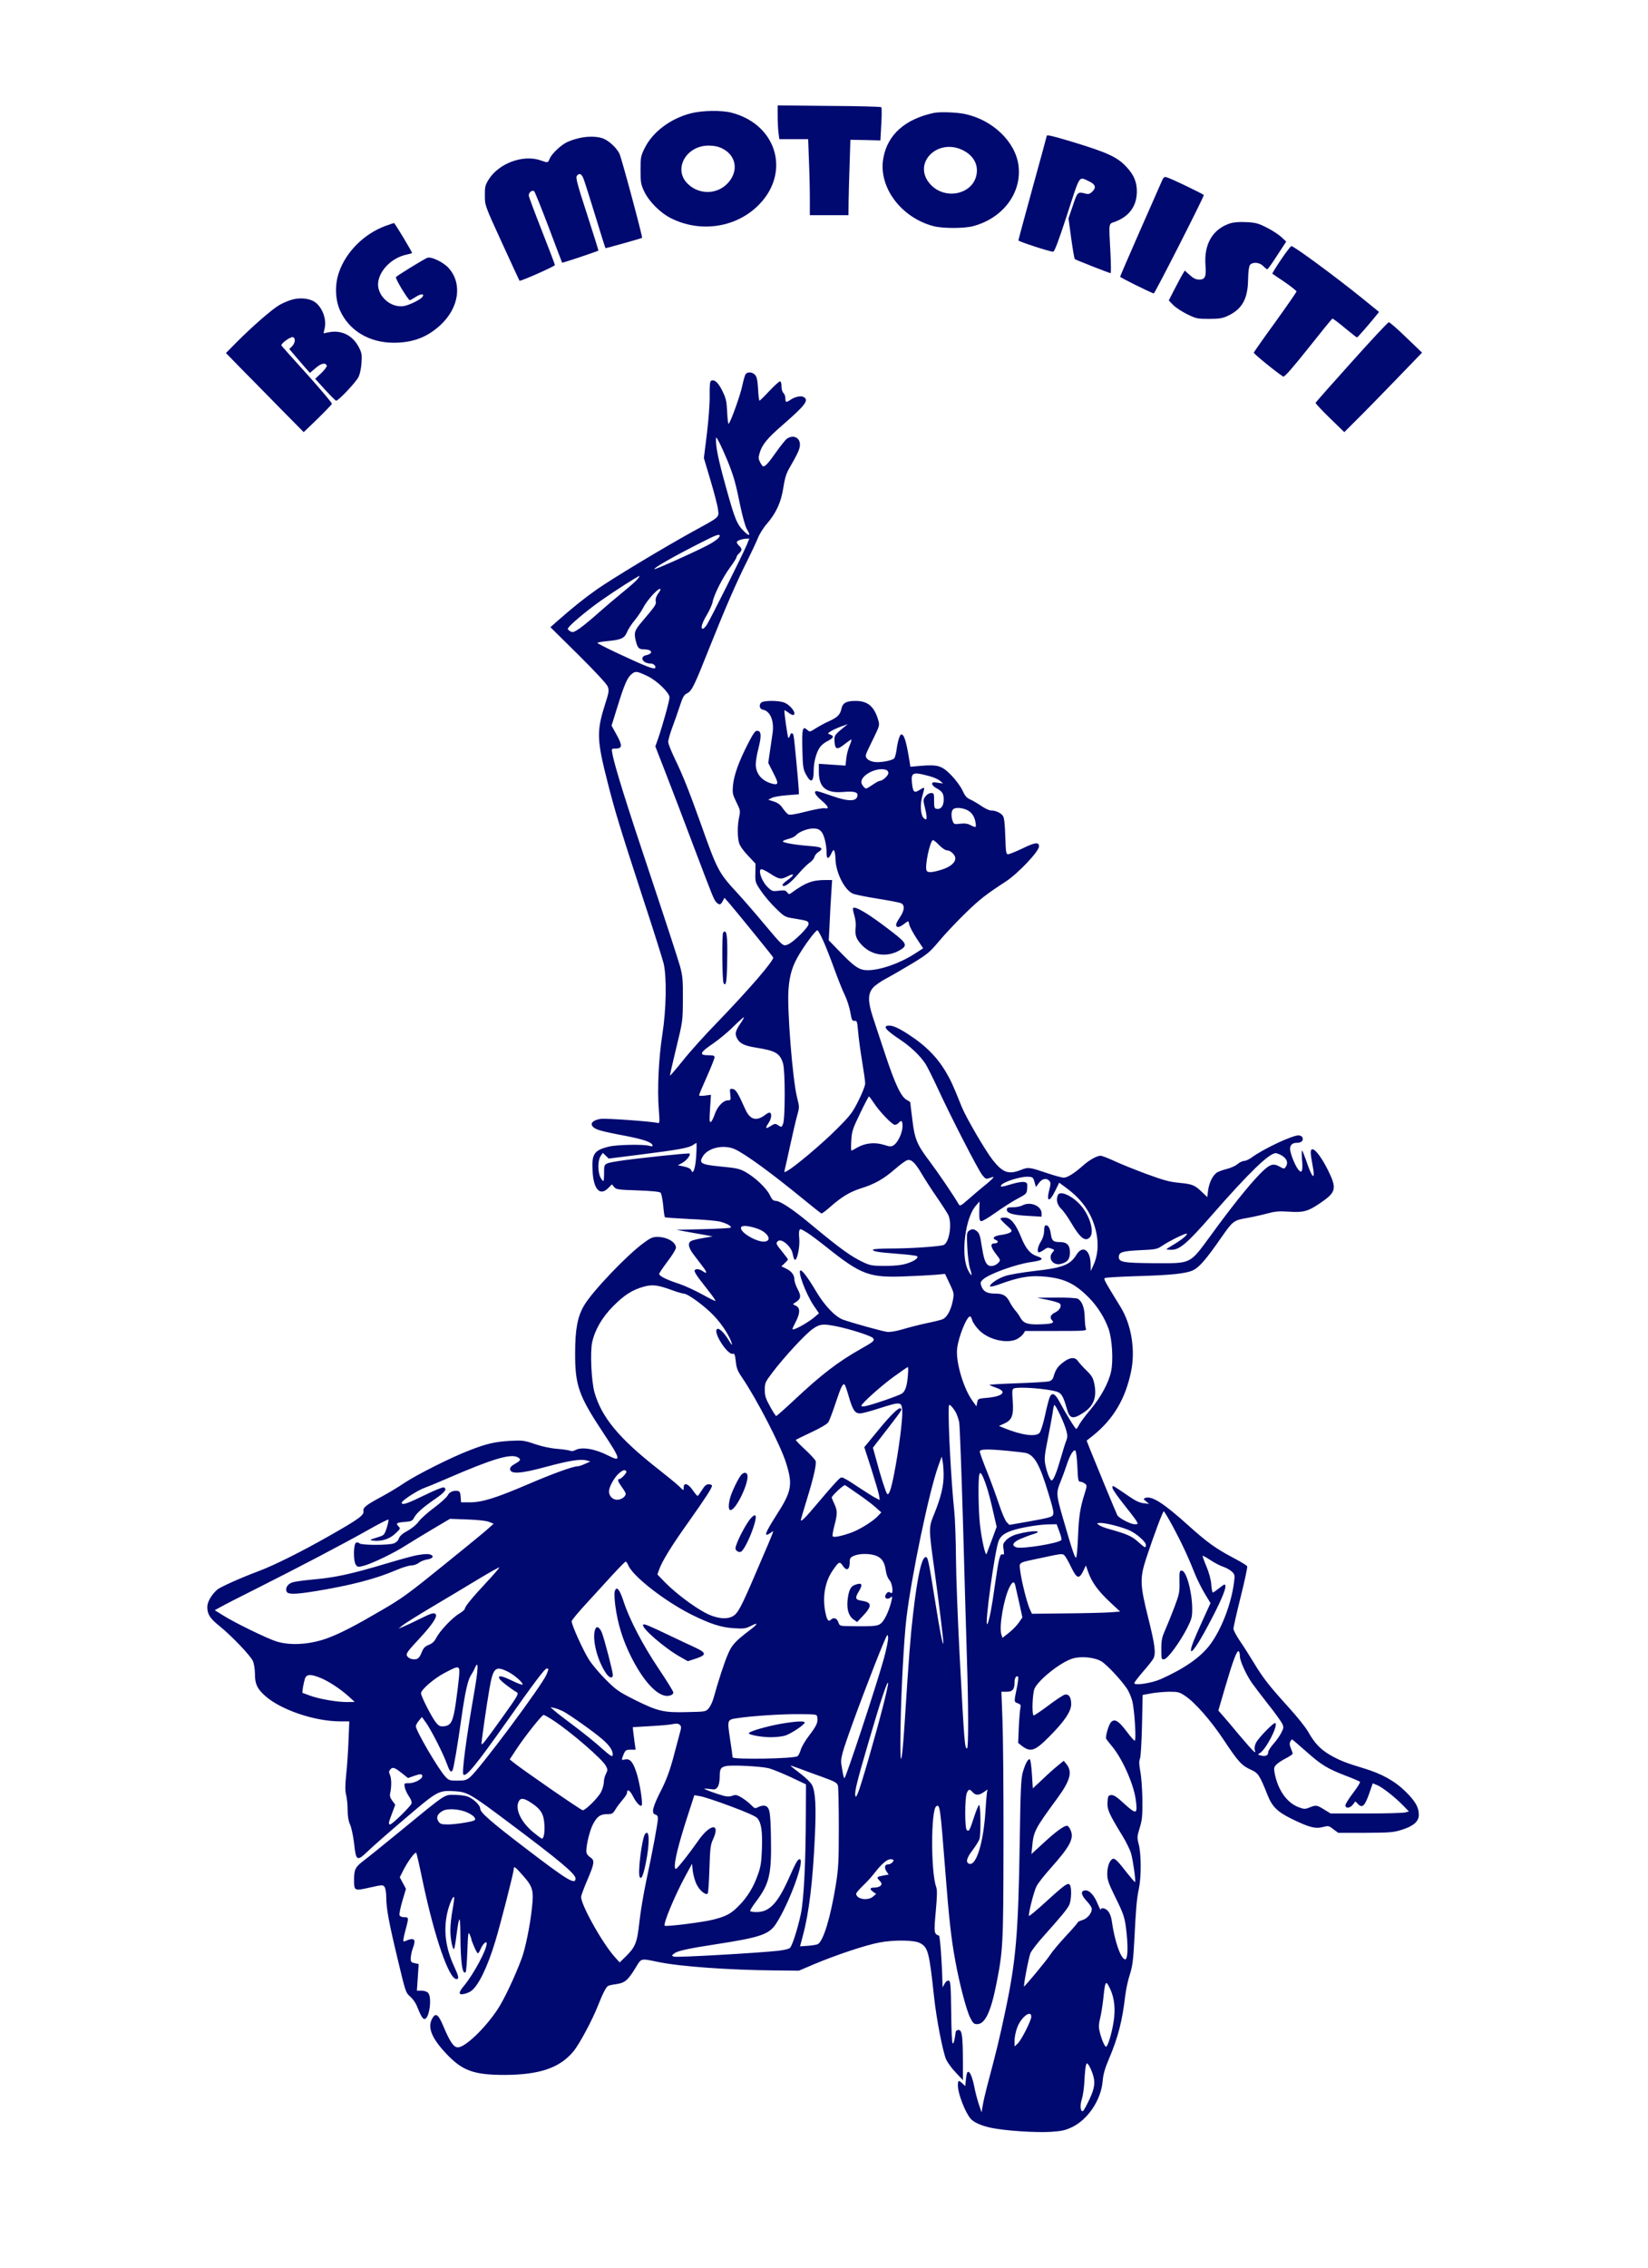 <?xml version="1.0" standalone="no"?>
<!DOCTYPE svg PUBLIC "-//W3C//DTD SVG 20010904//EN"
 "http://www.w3.org/TR/2001/REC-SVG-20010904/DTD/svg10.dtd">
<svg version="1.0" xmlns="http://www.w3.org/2000/svg"
 width="1280pt" height="1760pt" viewBox="0 0 1280 1760"
 preserveAspectRatio="xMidYMid meet">
<g transform="translate(0,1760) scale(0.1,-0.1)"
fill="#000970" stroke="none">
<path d="M6040 16703 c0 -43 3 -102 6 -130 l7 -53 112 0 112 0 6 -167 c4 -91
7 -224 7 -295 l0 -128 150 0 150 0 1 103 c1 56 4 188 8 292 l6 190 116 -2 117
-3 7 126 c4 69 4 128 0 132 -4 4 -186 9 -406 10 l-399 4 0 -79z"/>
<path d="M5364 16720 c-158 -41 -295 -145 -356 -268 -31 -62 -33 -73 -33 -172
0 -93 3 -111 27 -163 38 -81 126 -169 210 -211 221 -111 489 -76 665 88 269
250 166 637 -194 731 -79 21 -231 18 -319 -5z m243 -271 c110 -53 132 -172 50
-266 -82 -93 -224 -98 -315 -10 -116 112 -15 297 162 297 40 0 74 -7 103 -21z"/>
<path d="M7255 16724 c-224 -47 -362 -169 -394 -351 -41 -222 135 -461 389
-528 70 -19 239 -19 309 0 233 62 381 262 351 475 -26 183 -202 350 -415 395
-65 14 -194 18 -240 9z m224 -290 c75 -38 114 -99 108 -171 -13 -168 -245
-226 -364 -90 -139 159 58 359 256 261z"/>
<path d="M8130 16545 c0 -2 -49 -184 -110 -403 -60 -219 -110 -403 -110 -408
0 -8 232 -84 269 -88 11 -1 41 79 109 287 104 320 89 297 170 260 50 -23 58
-48 28 -78 -20 -20 -31 -24 -53 -18 -63 16 -64 15 -100 -92 l-34 -100 21 -155
c12 -85 24 -158 28 -161 9 -7 268 -109 278 -109 4 0 3 69 -1 153 -13 253 -17
226 38 247 110 42 167 123 167 235 0 71 -23 126 -75 183 -73 82 -149 117 -433
203 -154 46 -192 55 -192 44z"/>
<path d="M4482 16524 c-29 -7 -66 -21 -83 -30 -46 -23 -115 -90 -129 -124 -14
-35 -14 -35 -70 -15 -136 48 -326 -22 -405 -149 -27 -44 -30 -58 -29 -125 0
-76 1 -78 133 -366 73 -159 134 -291 136 -294 7 -6 275 112 275 122 0 5 -45
123 -100 263 -55 139 -101 263 -103 275 -2 25 27 49 43 33 5 -5 56 -131 112
-279 56 -149 103 -272 104 -274 3 -3 271 87 282 94 1 1 -39 129 -89 284 -75
230 -89 284 -79 296 21 25 38 17 54 -27 9 -24 50 -153 91 -287 41 -135 76
-246 78 -247 2 -2 280 76 284 80 6 5 -160 622 -176 654 -26 51 -91 108 -138
121 -51 15 -127 13 -191 -5z"/>
<path d="M9021 16188 c-10 -24 -87 -197 -170 -386 -83 -189 -151 -346 -151
-350 0 -6 208 -109 261 -130 7 -3 389 747 389 764 0 6 -250 127 -288 138 -19
6 -25 2 -41 -36z"/>
<path d="M9553 15866 c-134 -44 -203 -161 -190 -325 7 -88 -3 -111 -48 -111
-26 0 -45 9 -74 35 l-39 35 -25 -42 c-13 -24 -41 -76 -62 -117 l-37 -73 34
-35 c18 -19 67 -51 107 -71 71 -35 81 -37 170 -37 79 0 105 4 146 23 112 52
157 131 159 284 1 63 7 102 15 112 21 25 75 20 102 -9 13 -13 27 -25 32 -25 4
0 39 48 77 108 l70 107 -41 38 c-23 20 -75 54 -115 73 -61 31 -85 37 -156 40
-53 3 -98 -1 -125 -10z"/>
<path d="M2992 15846 c-165 -62 -304 -200 -359 -359 -34 -96 -30 -213 9 -299
72 -156 227 -248 416 -248 150 0 262 43 366 140 141 133 168 318 62 438 -42
48 -141 95 -170 80 -53 -27 -236 -140 -241 -149 -7 -10 95 -178 108 -179 4 0
25 12 47 26 40 27 72 25 49 -3 -18 -21 -99 -60 -140 -68 -83 -15 -175 46 -198
132 -29 107 84 242 222 268 20 4 37 9 37 12 0 10 -134 233 -140 232 -3 0 -33
-11 -68 -23z"/>
<path d="M9949 15584 c-39 -58 -69 -107 -67 -108 2 -2 45 -31 96 -65 50 -35
92 -68 92 -73 0 -5 -74 -112 -164 -237 -91 -125 -166 -232 -168 -238 -2 -8
180 -156 229 -186 9 -5 73 68 194 220 99 125 184 229 187 230 4 2 48 -31 97
-72 50 -41 92 -75 95 -74 5 0 111 122 151 173 l20 25 -127 103 c-201 163 -533
408 -554 408 -5 0 -42 -48 -81 -106z"/>
<path d="M2274 15276 c-28 -7 -74 -26 -102 -42 -57 -32 -214 -169 -337 -293
l-80 -81 115 -118 c64 -64 199 -202 302 -307 l187 -189 108 104 c59 58 109
110 111 116 2 6 -85 108 -191 227 -107 118 -198 220 -201 225 -8 14 72 72 90
65 21 -8 17 -44 -7 -70 l-22 -22 45 -53 c25 -29 61 -71 80 -93 l35 -39 44 37
c43 38 78 45 87 19 2 -8 -17 -33 -43 -58 l-47 -44 77 -85 c43 -47 81 -85 86
-85 18 0 156 146 174 185 11 23 21 70 23 112 4 64 1 77 -24 124 -48 87 -132
128 -226 111 l-45 -9 9 41 c17 76 -26 177 -90 210 -42 21 -102 26 -158 12z"/>
<path d="M10498 14790 c-153 -170 -279 -312 -280 -317 -1 -4 48 -57 110 -117
l113 -110 100 100 c55 54 191 193 302 308 l202 209 -123 118 c-68 66 -129 119
-135 118 -7 0 -137 -139 -289 -309z"/>
<path d="M5792 14697 c-6 -7 -18 -49 -27 -92 -15 -71 -81 -257 -104 -293 -5
-9 -10 26 -13 87 -4 87 -9 109 -37 166 -32 65 -60 91 -86 81 -11 -4 -14 -30
-13 -118 1 -65 -9 -191 -22 -298 l-23 -185 52 -175 c29 -96 55 -198 58 -226 7
-62 17 -53 -197 -170 -228 -126 -619 -361 -745 -449 -99 -70 -183 -137 -315
-253 l-45 -40 216 -213 c132 -131 221 -227 229 -247 12 -31 10 -44 -24 -150
-63 -200 -60 -268 24 -597 60 -234 94 -344 275 -900 80 -242 151 -469 160
-505 24 -106 20 -352 -10 -545 -29 -185 -41 -431 -28 -587 7 -95 7 -107 -7
-104 -41 12 -405 38 -444 32 -93 -14 -94 -65 -3 -90 28 -9 115 -27 191 -41
141 -27 206 -49 214 -73 3 -10 -3 -11 -25 -5 -45 13 -253 9 -313 -6 -118 -29
-136 -57 -127 -197 8 -136 58 -188 120 -126 l30 30 17 -21 c16 -19 30 -21 183
-26 108 -4 170 -10 178 -18 6 -6 15 -51 20 -98 4 -48 10 -89 13 -92 2 -3 88
-9 189 -14 101 -4 206 -13 233 -19 53 -12 100 -37 89 -48 -4 -4 -100 -9 -213
-12 l-207 -5 75 -14 c41 -7 104 -19 140 -25 l65 -12 -75 -13 c-41 -7 -83 -17
-92 -23 -28 -14 -21 -52 17 -102 19 -25 51 -67 70 -92 39 -50 40 -66 3 -40
-26 18 -54 21 -63 6 -4 -6 12 -34 34 -63 22 -29 61 -78 86 -111 25 -32 44 -61
42 -63 -3 -2 -49 21 -103 51 -55 30 -135 67 -179 82 -99 32 -155 60 -155 77 0
6 30 50 65 97 36 47 65 94 65 106 0 44 -69 84 -145 84 -35 0 -54 -8 -106 -47
-133 -97 -400 -378 -463 -486 -50 -85 -69 -184 -69 -367 -1 -253 28 -333 218
-620 138 -208 143 -230 37 -176 -102 52 -203 68 -252 42 -14 -8 -31 -11 -40
-6 -8 4 -53 11 -100 15 -53 4 -119 18 -175 37 -85 29 -96 30 -195 25 -117 -7
-182 -22 -315 -74 -141 -54 -401 -185 -502 -251 -50 -34 -127 -80 -170 -103
-130 -70 -155 -89 -150 -117 6 -31 -36 -62 -263 -191 -220 -125 -429 -229
-551 -275 -137 -51 -300 -124 -322 -144 -45 -40 -77 -95 -77 -134 0 -56 21
-89 92 -146 93 -74 246 -234 263 -275 8 -20 15 -64 15 -97 0 -80 17 -116 78
-171 121 -109 386 -199 585 -199 l70 0 -6 -147 c-3 -82 -11 -201 -18 -265 -9
-88 -9 -128 0 -162 6 -25 11 -76 11 -114 0 -47 6 -84 19 -113 11 -24 24 -89
31 -144 15 -140 22 -144 107 -63 37 36 169 152 293 257 249 212 256 216 380
209 101 -6 123 -19 427 -247 390 -292 513 -395 513 -430 0 -53 -60 -17 -401
244 -254 194 -339 268 -339 297 0 29 -60 84 -105 97 -22 6 -68 11 -102 11 -73
0 -61 8 -419 -286 -121 -99 -247 -201 -278 -224 -66 -50 -76 -69 -76 -148 0
-89 1 -89 121 -62 99 22 103 22 116 5 7 -11 13 -45 13 -81 0 -85 21 -199 91
-489 58 -242 60 -251 94 -280 19 -16 42 -48 51 -70 32 -80 47 -105 61 -105 38
0 61 171 27 204 -8 9 -31 16 -51 16 l-35 0 7 104 7 103 -31 6 c-27 6 -31 10
-31 39 1 18 7 51 15 73 21 56 19 75 -6 75 -11 0 -29 -5 -41 -11 -11 -6 -22 -8
-25 -5 -3 3 4 40 16 84 27 100 27 102 -9 102 -19 0 -33 6 -37 16 -3 9 7 58 22
110 l28 94 -24 45 -24 45 32 63 c34 65 87 136 96 127 3 -3 26 -104 51 -225 91
-431 203 -755 261 -755 22 0 19 19 -19 101 -66 143 -83 281 -51 417 16 66 43
128 52 118 3 -3 -3 -47 -12 -98 -10 -51 -17 -122 -17 -158 -1 -65 18 -157 29
-146 3 3 12 53 19 110 21 160 29 158 30 -7 1 -208 16 -309 41 -283 4 4 10 78
13 164 5 136 7 153 18 129 6 -16 12 -30 12 -32 0 -17 43 -115 51 -115 5 0 15
15 22 33 17 40 47 68 47 43 0 -50 -101 -237 -175 -327 -45 -53 -46 -74 -3 -65
18 3 42 13 54 21 57 37 129 184 190 385 41 134 144 537 144 562 0 28 11 21 72
-49 77 -87 85 -116 69 -256 -14 -133 -51 -311 -79 -387 -51 -137 -138 -322
-187 -395 -100 -150 -252 -295 -309 -295 -32 0 -61 42 -112 163 -40 96 -61
110 -89 57 -35 -68 -1 -150 110 -268 126 -134 214 -166 455 -166 272 1 429 55
535 184 47 58 145 241 190 355 35 90 62 142 77 151 7 5 37 11 67 15 64 9 90
31 149 129 45 74 35 71 177 42 168 -35 551 -62 905 -65 l185 -2 115 49 c168
71 403 150 512 170 112 21 267 19 312 -4 64 -33 73 -66 111 -420 18 -169 68
-426 94 -485 10 -22 43 -68 74 -100 l56 -60 0 150 c-1 193 -7 240 -34 240 -11
0 -21 -7 -22 -15 -8 -62 -15 -90 -23 -90 -6 0 -11 100 -12 242 -3 218 -5 243
-20 246 -10 2 -23 -8 -32 -25 l-15 -28 -1 35 c-4 166 -19 365 -27 367 -39 13
-40 22 -25 187 11 124 12 167 3 192 -42 115 -41 599 1 625 28 18 31 -4 68
-476 31 -403 48 -553 81 -730 32 -176 86 -379 114 -434 22 -44 30 -51 54 -51
60 0 104 89 146 293 56 279 58 313 59 1112 1 407 -3 838 -8 958 l-8 217 41 0
c46 0 61 18 61 74 0 34 14 55 28 42 3 -4 -1 -44 -11 -90 -22 -106 -22 -105 9
-116 22 -9 25 -14 19 -38 -3 -15 -9 -81 -12 -148 l-5 -121 27 -22 c69 -53 102
-43 214 70 119 119 171 197 171 253 0 54 -19 81 -51 73 -13 -4 -71 -42 -129
-86 -58 -43 -108 -77 -112 -75 -15 10 -9 174 8 210 33 69 202 203 293 231 66
21 170 11 225 -21 42 -25 156 -146 201 -215 13 -20 31 -61 39 -92 18 -70 33
-309 19 -309 -5 0 -33 32 -62 71 -62 82 -91 101 -120 75 -16 -15 -41 -91 -41
-126 0 -5 18 -29 40 -55 83 -95 173 -295 191 -420 16 -117 7 -121 -87 -36 -60
56 -84 71 -104 69 -23 -3 -25 -8 -28 -56 -3 -57 10 -87 117 -262 28 -46 58
-107 66 -135 15 -52 38 -216 31 -222 -2 -2 -27 27 -57 64 -77 100 -100 122
-116 116 -24 -9 -43 -60 -43 -116 0 -45 9 -72 56 -168 76 -153 82 -173 95
-301 12 -119 6 -202 -14 -195 -35 11 -80 143 -102 299 -3 26 -15 58 -26 72
-21 27 -59 35 -59 14 0 -7 -11 14 -25 47 -27 67 -66 108 -99 103 -34 -5 -30
-34 13 -81 23 -24 41 -52 41 -62 0 -34 -34 -75 -72 -87 -21 -6 -38 -15 -38
-19 0 -4 -41 -52 -92 -106 -50 -54 -104 -118 -120 -143 -27 -43 -200 -251
-204 -247 -6 6 37 231 50 259 8 18 51 75 97 126 142 159 188 214 204 248 16
35 20 130 5 154 -13 22 -38 5 -185 -129 -71 -65 -131 -115 -133 -111 -6 16 38
190 58 229 11 23 60 85 109 140 151 169 184 231 157 295 -8 20 -21 36 -28 36
-25 0 -88 -46 -182 -133 l-95 -87 6 57 c10 118 21 139 193 373 104 142 122
209 71 271 l-19 23 -48 -39 c-27 -22 -81 -70 -120 -108 l-72 -67 -7 110 c-4
61 -11 113 -16 115 -13 9 -36 -34 -55 -100 -14 -50 -18 -139 -24 -555 -11
-698 -29 -907 -111 -1295 -46 -218 -68 -308 -143 -590 -13 -49 -28 -115 -33
-145 l-9 -55 -22 65 c-12 36 -29 101 -37 145 -16 75 -36 117 -51 102 -4 -4 -9
-29 -12 -57 l-5 -51 -21 20 c-31 29 -36 27 -36 -17 0 -61 57 -208 99 -256 25
-29 84 -55 161 -71 105 -22 341 -38 460 -31 88 6 115 12 167 37 123 59 224
210 237 354 5 59 18 102 51 180 68 159 102 291 124 481 6 51 22 126 36 168 20
62 27 109 35 263 13 257 19 327 36 406 19 90 18 267 -1 341 -14 54 -14 61 7
129 19 62 22 93 21 217 -1 80 -8 179 -16 220 -10 55 -11 82 -3 100 6 14 13
129 16 260 l5 235 65 12 c36 7 99 12 141 13 68 0 80 -3 122 -31 78 -51 203
-194 303 -345 111 -167 138 -197 209 -229 57 -25 68 -41 131 -199 35 -88 77
-129 185 -182 135 -66 184 -79 240 -65 46 12 50 12 85 -16 l38 -28 210 0 c188
1 219 3 282 23 91 28 134 65 134 116 0 59 -26 105 -103 181 -84 83 -186 139
-326 181 -137 41 -191 63 -262 104 -75 44 -119 92 -168 178 -18 33 -88 121
-155 194 -147 162 -197 225 -270 347 -32 52 -79 127 -107 167 -27 40 -49 82
-49 93 0 11 25 122 56 246 31 124 54 231 51 238 -2 7 -47 34 -98 61 -145 76
-212 124 -364 261 -188 169 -280 228 -330 209 -16 -6 -15 -9 6 -26 l24 -20
-44 5 c-31 4 -64 20 -113 54 -38 26 -82 56 -98 66 -29 18 -30 18 -30 0 0 -10
38 -65 84 -123 46 -57 92 -117 101 -132 16 -28 16 -28 -12 -28 -32 0 -122 47
-135 70 -9 17 -177 424 -214 517 l-24 62 48 38 c160 128 254 287 298 503 33
165 1 360 -82 495 -128 208 -134 219 -122 226 7 4 112 10 233 14 284 8 398 20
453 47 47 22 104 89 219 255 88 126 96 132 194 149 46 8 118 24 159 35 62 17
91 20 170 15 113 -8 149 2 242 65 126 86 133 112 64 254 -48 96 -98 165 -122
165 -18 0 -18 -25 0 -120 25 -129 -1 -112 -49 33 -15 42 -29 77 -32 77 -3 0
-3 -33 0 -72 8 -90 -2 -111 -31 -73 -25 32 -62 126 -62 158 0 30 18 47 50 47
34 0 53 14 48 36 -2 12 -13 20 -29 22 -43 5 -276 -104 -368 -172 -19 -14 -45
-26 -57 -26 -12 0 -36 -11 -51 -24 -16 -14 -52 -30 -79 -37 -27 -7 -61 -18
-76 -26 -35 -17 -67 -80 -75 -144 l-6 -50 -41 39 c-57 55 -75 62 -179 72 -75
7 -123 21 -257 70 -91 34 -203 79 -249 101 -46 21 -92 39 -103 39 -28 0 -88
-33 -138 -78 -68 -60 -120 -92 -148 -92 -14 0 -70 15 -126 34 -143 48 -148 49
-206 26 -96 -38 -141 -22 -219 76 -58 74 -206 327 -241 413 -71 176 -83 202
-125 274 -57 96 -132 177 -231 249 -101 72 -169 108 -205 108 -59 0 -34 -32
88 -113 77 -52 147 -118 190 -182 14 -21 57 -107 95 -189 100 -218 317 -640
348 -677 25 -30 28 -32 59 -21 30 11 32 10 20 -5 -8 -9 -37 -35 -65 -57 -28
-23 -82 -68 -119 -101 -63 -55 -69 -58 -79 -41 -40 69 -160 245 -223 329 -101
133 -119 175 -137 329 -9 69 -16 129 -16 132 0 3 -13 12 -28 20 -43 22 -91
124 -166 351 -37 110 -80 241 -96 290 -40 121 -40 182 0 228 16 19 62 51 102
72 40 21 131 74 203 117 120 73 136 87 211 176 44 53 137 151 205 217 109 106
157 143 309 242 96 62 260 235 260 274 0 35 -30 32 -126 -15 -53 -25 -104 -46
-114 -46 -16 0 -18 13 -22 138 -3 96 -8 144 -18 159 -15 24 -58 43 -95 43 -13
0 -46 16 -75 36 -29 20 -68 42 -86 50 -26 11 -40 28 -60 72 -16 33 -53 82 -89
119 -71 71 -102 80 -235 69 l-79 -7 -6 38 c-26 161 -42 213 -65 213 -11 0 -28
-54 -36 -117 -4 -29 -12 -60 -18 -68 -13 -18 -115 -37 -159 -28 -44 8 -69 31
-61 57 3 12 29 67 57 123 49 101 50 103 38 145 -31 106 -82 148 -176 148 -72
0 -101 -16 -110 -63 -10 -44 -31 -65 -95 -94 -30 -13 -76 -38 -103 -55 -46
-30 -48 -30 -68 -12 -35 32 -41 8 -37 -152 3 -130 6 -154 26 -191 40 -76 62
-66 62 28 0 67 22 146 51 183 11 15 38 36 60 46 44 23 49 37 17 49 -22 8 -22
8 4 25 15 10 51 26 80 37 l53 19 -30 -24 c-75 -62 -76 -64 -73 -114 4 -60 20
-64 79 -17 24 19 47 35 51 35 4 0 -2 -21 -13 -46 -11 -25 -23 -70 -26 -101
l-6 -55 -103 7 -104 7 0 -63 c0 -120 56 -166 185 -156 83 7 115 1 115 -23 0
-53 -69 -54 -205 -5 -54 19 -104 35 -111 35 -28 0 -13 -30 36 -72 55 -47 64
-68 26 -61 -14 3 -79 -9 -146 -26 -81 -21 -126 -28 -137 -22 -9 5 -28 26 -43
47 -18 28 -38 43 -69 53 l-44 14 27 14 c14 8 68 17 119 21 l92 7 -1 35 c-3 56
-34 393 -40 418 -6 28 -21 29 -29 1 -4 -11 -9 -18 -12 -16 -6 7 -35 209 -30
214 2 2 15 -6 30 -17 29 -23 47 -26 47 -6 0 23 -42 68 -76 82 -45 19 -168 19
-184 -1 -17 -20 -9 -49 15 -53 59 -11 90 -89 75 -187 -5 -33 -14 -97 -21 -143
l-12 -83 40 -79 c44 -85 41 -97 -18 -80 -74 22 -119 77 -119 148 0 24 9 80 21
124 24 97 22 132 -7 136 -18 3 -30 -14 -77 -105 -70 -137 -107 -241 -114 -320
-5 -57 -3 -69 26 -128 31 -62 32 -69 22 -116 -14 -63 -14 -153 -1 -201 7 -23
34 -62 70 -99 l58 -62 -1 -72 c-2 -71 -1 -74 45 -142 26 -38 78 -99 116 -135
66 -64 69 -66 142 -77 104 -17 110 -20 110 -43 0 -25 -116 -140 -160 -158 -39
-16 -37 -17 -190 165 -64 77 -152 178 -195 225 -156 169 -161 179 -295 555
-89 249 -139 374 -200 499 -27 56 -50 114 -50 128 0 15 14 64 31 110 17 46 44
121 59 168 22 68 33 88 55 98 39 20 54 50 176 357 122 305 208 504 293 673 30
60 66 136 80 170 13 34 45 86 70 114 74 85 113 170 130 282 10 67 23 111 42
144 72 125 86 156 87 189 2 57 -52 82 -101 48 -12 -9 -49 -55 -83 -103 -59
-84 -84 -112 -101 -112 -4 0 -15 14 -24 32 -14 26 -14 37 -4 72 19 65 61 116
177 216 180 157 209 195 164 219 -21 12 -68 1 -103 -23 -32 -22 -38 -20 -38
13 0 16 -7 34 -15 41 -9 7 -15 29 -15 51 0 24 -5 39 -12 39 -7 0 -44 -34 -83
-75 -38 -41 -73 -75 -76 -75 -3 0 -9 41 -11 90 -4 68 -10 96 -23 110 -21 23
-57 26 -73 7z m-141 -674 c48 -119 63 -172 99 -350 17 -81 39 -160 50 -178 32
-52 23 -62 -19 -21 -57 55 -73 95 -140 336 -59 211 -81 315 -80 375 0 28 1 27
26 -20 14 -27 43 -91 64 -142z m-61 -581 c0 -17 -46 -51 -116 -85 -125 -63
-386 -179 -391 -174 -8 9 154 101 372 211 108 55 135 64 135 48z m211 -69
c-28 -69 -290 -593 -313 -625 -11 -16 -24 -28 -29 -28 -20 0 -7 44 30 106 21
35 42 81 46 102 10 56 77 188 134 266 28 38 51 74 51 81 0 6 9 20 20 30 25 23
25 37 0 60 -11 10 -19 23 -17 29 4 11 39 23 74 25 l23 1 -19 -47z m-848 -266
c-9 -13 -60 -58 -113 -101 -52 -42 -138 -115 -190 -161 -52 -47 -118 -101
-146 -121 -44 -30 -55 -34 -73 -25 -12 7 -21 16 -21 20 0 18 133 131 254 217
106 75 292 194 303 194 2 0 -4 -11 -14 -23z m177 -83 c0 -3 -9 -19 -21 -35
-13 -19 -19 -39 -16 -55 5 -26 -1 -34 -110 -163 -57 -66 -61 -85 -42 -156 13
-46 23 -55 64 -55 61 -1 72 -32 15 -45 -57 -12 -29 -65 35 -65 24 0 45 -24 31
-37 -3 -3 -29 3 -58 14 -89 34 -388 175 -388 183 0 4 34 10 75 14 109 10 134
21 155 70 9 22 36 64 59 91 23 28 54 73 68 100 33 65 133 170 133 139z m-100
-672 c72 -34 170 -129 170 -164 0 -27 -52 -214 -89 -322 l-21 -59 84 -216 c46
-119 143 -371 214 -561 155 -409 157 -413 177 -434 23 -22 32 -20 48 10 l14
26 46 -53 c54 -63 323 -394 332 -409 12 -19 -185 -247 -435 -506 -91 -93 -210
-225 -264 -293 -54 -67 -100 -121 -102 -119 -2 2 20 98 48 213 51 209 51 211
52 380 1 147 -2 181 -22 255 -13 47 -115 360 -227 695 -189 564 -283 864 -299
958 -7 36 -6 37 22 37 56 0 58 21 13 104 l-41 74 46 148 c54 174 77 227 112
254 28 23 40 21 122 -18z m1854 -728 c9 -3 16 -14 16 -24 0 -19 -44 -60 -65
-60 -7 0 -32 -13 -56 -30 -24 -16 -47 -30 -51 -30 -13 0 -38 32 -38 50 0 58
127 120 194 94z m342 -50 c29 -8 62 -23 75 -34 l24 -21 -42 6 c-35 6 -43 4
-43 -9 0 -8 13 -22 29 -31 48 -25 61 -43 61 -90 0 -49 -21 -78 -54 -73 -18 3
-21 10 -21 63 0 57 -1 60 -24 60 -14 0 -32 -11 -43 -26 -19 -25 -19 -28 -2
-97 18 -76 14 -97 -13 -70 -23 24 -28 106 -9 171 21 73 21 72 -20 47 -44 -28
-53 -20 -61 55 -8 81 7 87 143 49z m279 -258 c40 -17 64 -50 72 -100 6 -41 4
-42 -39 -20 -23 12 -46 15 -80 11 -45 -6 -49 -4 -58 19 -14 35 -12 78 2 92 16
16 61 15 103 -2z m-1127 -169 c23 -24 42 -102 42 -168 0 -49 15 -50 37 -3 15
30 18 32 24 17 4 -10 8 -37 8 -59 2 -106 71 -243 136 -270 19 -8 105 -25 192
-39 87 -14 168 -29 181 -35 31 -14 28 -55 -8 -109 -17 -24 -30 -50 -30 -57 0
-25 21 -25 55 0 18 14 36 26 38 26 3 0 7 -12 10 -28 3 -15 28 -62 56 -105 l51
-77 -68 -44 c-116 -74 -266 -126 -363 -126 -63 0 -100 24 -205 132 l-97 100 7
136 c3 76 9 181 13 235 l6 97 -51 0 c-102 0 -155 -20 -261 -97 -22 -16 -24
-16 -37 1 -11 16 -22 18 -65 13 -50 -6 -53 -5 -90 31 -39 40 -69 116 -51 134
6 6 33 -6 72 -31 72 -47 86 -49 140 -21 54 28 51 7 -5 -32 -28 -20 -42 -35
-36 -41 15 -15 62 21 124 93 31 36 69 74 86 85 16 11 33 30 36 42 3 13 16 30
30 39 46 30 31 41 -67 48 -107 8 -208 25 -208 36 0 4 20 13 44 19 24 6 49 18
57 27 22 27 90 54 135 54 30 0 46 -6 62 -23z m917 -107 c23 -23 48 -40 62 -40
26 0 63 -36 63 -61 0 -35 -40 -68 -107 -89 -78 -24 -109 -25 -117 -5 -14 38
29 235 51 235 5 0 27 -18 48 -40z m-903 -737 c20 -43 59 -143 88 -223 29 -80
66 -172 82 -204 16 -33 35 -91 42 -130 11 -63 15 -71 33 -69 19 2 21 -4 28
-85 4 -48 18 -151 31 -229 13 -78 24 -156 24 -172 0 -16 -23 -76 -52 -133 -47
-94 -62 -114 -172 -224 -112 -112 -329 -295 -384 -323 -21 -11 -23 -11 -18 6
3 10 21 92 41 183 20 91 44 197 55 236 20 70 20 71 0 150 -34 137 -77 676 -66
831 8 118 32 194 91 288 53 86 122 175 134 175 4 0 24 -35 43 -77z m-640 -645
c-41 -60 -46 -82 -27 -117 20 -40 58 -58 147 -72 153 -24 186 -44 210 -123 17
-55 17 -429 0 -469 -11 -27 -12 -27 -37 -11 -23 15 -27 15 -60 -6 -40 -25 -44
-18 -15 25 21 31 26 70 11 79 -5 3 -20 -3 -34 -14 -71 -56 -122 -42 -159 42
-56 126 -73 153 -97 156 -23 4 -24 2 -19 -42 5 -43 4 -46 -18 -46 -37 0 -83
-49 -103 -109 -10 -30 -24 -57 -31 -59 -10 -4 -11 17 -5 103 l7 108 -46 -6
c-27 -4 -46 -3 -46 3 0 5 27 70 60 143 33 74 60 142 60 151 0 13 -10 16 -51
16 -72 0 -63 22 40 91 46 32 118 91 159 133 42 41 78 73 80 71 2 -2 -9 -23
-26 -47z m1033 -615 c41 -65 144 -173 165 -173 10 0 23 7 30 15 21 25 30 17
30 -25 0 -50 -35 -126 -67 -147 -21 -14 -28 -14 -79 2 -69 21 -142 14 -203
-20 -24 -14 -45 -25 -48 -25 -3 0 -4 35 -1 78 4 71 10 90 68 210 35 73 66 132
69 132 3 0 19 -21 36 -47z m-1377 -406 c-5 -98 -25 -160 -38 -122 -5 14 -22
23 -56 31 l-49 10 32 17 c34 18 70 63 59 74 -6 6 -430 -39 -556 -59 -109 -18
-109 -18 -108 -88 0 -33 -2 -63 -5 -66 -3 -3 -13 9 -23 27 -22 44 -22 130 0
165 l18 26 23 -22 23 -22 254 32 c287 36 368 51 400 73 13 9 25 16 27 16 2 1
2 -41 -1 -92z m301 43 c82 -38 283 -184 539 -394 68 -56 127 -102 131 -104 5
-2 35 20 67 49 92 81 153 117 238 145 110 34 178 73 266 149 41 36 85 68 98
71 31 8 61 -21 113 -110 23 -39 74 -118 114 -176 40 -58 79 -119 89 -137 34
-67 9 -225 -39 -237 -47 -12 -262 -26 -402 -26 -79 0 -143 -4 -143 -9 0 -14
36 -20 190 -32 80 -6 149 -14 153 -19 14 -13 -23 -39 -81 -57 -39 -12 -91 -18
-167 -18 -98 0 -116 3 -167 27 -97 45 -180 105 -408 294 -142 119 -241 184
-277 184 -17 0 -28 11 -44 45 -25 53 -117 140 -191 180 -45 25 -72 30 -187 41
-156 15 -174 25 -143 78 40 68 163 96 251 56z m4248 -49 c36 -23 49 -52 33
-81 -13 -24 -17 -24 -50 -5 -53 30 -79 20 -155 -57 -87 -89 -220 -255 -385
-482 -163 -221 -143 -211 -440 -210 -235 2 -270 8 -270 48 0 38 26 46 167 53
117 5 131 8 168 33 57 39 186 102 193 95 8 -8 -42 -49 -105 -86 -29 -17 -53
-33 -53 -35 0 -2 17 -4 38 -4 64 0 121 48 310 264 292 334 449 486 501 486 9
0 30 -9 48 -19z m-1922 -205 l11 -39 23 31 c25 35 60 42 82 16 10 -12 10 -24
1 -60 -28 -103 -3 -112 44 -16 l31 63 59 -44 c126 -93 201 -206 230 -349 18
-89 10 -176 -24 -249 l-20 -44 -1 53 c-2 111 -62 151 -110 74 -49 -80 -107
-102 -331 -127 -85 -10 -183 -26 -218 -37 -60 -18 -134 -69 -121 -83 4 -3 33
4 65 15 165 61 250 74 378 60 140 -16 221 -57 326 -164 65 -67 120 -154 150
-239 28 -77 38 -246 20 -330 -17 -86 -80 -201 -160 -297 -40 -47 -79 -100 -88
-117 -9 -18 -19 -33 -23 -33 -8 0 -84 124 -134 218 -32 59 -57 67 -73 25 -6
-16 -23 -79 -36 -142 -14 -63 -33 -122 -42 -132 -30 -33 -138 -18 -272 36
l-43 18 40 18 c61 27 75 63 67 175 -6 79 -5 92 9 98 39 15 260 -2 333 -25 37
-12 51 -37 78 -132 22 -81 47 -86 134 -28 75 50 100 118 80 219 -10 48 -20 65
-60 104 -27 26 -56 58 -66 72 -23 36 -62 34 -116 -7 -43 -33 -59 -56 -75 -111
-5 -20 -17 -32 -36 -37 -15 -4 -127 -11 -248 -15 -121 -4 -217 -10 -214 -13 4
-3 27 -13 53 -22 88 -30 53 -67 -73 -78 -68 -6 -70 -7 -75 -36 l-6 -30 -31 43
c-70 96 -131 304 -119 405 10 92 76 253 101 250 5 -1 13 -15 17 -32 5 -16 28
-50 52 -74 71 -74 214 -108 293 -71 19 10 41 28 50 40 l15 24 240 0 c225 0
240 1 232 18 -4 9 -8 49 -9 87 -1 75 -21 127 -54 145 -11 6 -83 10 -168 9
l-148 -1 83 -17 c45 -9 87 -22 93 -28 18 -18 0 -53 -37 -70 -35 -17 -43 -40
-22 -61 19 -19 0 -27 -80 -30 -105 -5 -141 6 -165 48 -10 19 -29 46 -42 60
-12 14 -30 41 -40 60 -27 54 -52 70 -115 70 -64 0 -93 16 -108 59 -9 25 -7 32
12 50 46 43 254 119 376 136 91 13 103 26 45 45 -53 17 -89 60 -124 148 -43
105 -81 152 -127 152 -19 0 -34 -4 -34 -8 0 -5 21 -28 47 -51 44 -39 47 -44
30 -56 -10 -7 -42 -16 -72 -20 -54 -6 -74 -26 -40 -39 24 -9 17 -26 -10 -26
-36 0 -32 -28 11 -83 35 -45 36 -48 20 -66 -23 -26 -64 -35 -83 -19 -22 18
-33 53 -49 153 -10 70 -18 94 -35 108 -26 21 -39 21 -64 4 -16 -13 -17 -25
-12 -128 3 -63 12 -136 21 -164 20 -63 14 -69 -15 -13 -59 113 -23 407 61 501
l28 32 -2 -75 c-1 -61 2 -75 15 -78 9 -1 58 28 110 65 52 37 128 86 169 108
74 39 75 41 78 82 3 38 1 43 -22 49 -15 3 -54 -3 -95 -15 -78 -24 -95 -26 -85
-10 16 26 150 69 209 66 37 -2 40 -5 50 -41z m-2150 -363 c74 -26 112 -86 62
-98 -56 -15 -206 71 -191 109 7 18 58 14 129 -11z m387 -32 c25 -16 92 -66
147 -110 271 -216 333 -239 616 -227 88 3 193 9 232 12 l73 7 36 -76 c35 -74
35 -77 24 -134 -15 -74 -46 -129 -79 -142 -14 -6 -71 -20 -126 -31 -55 -12
-138 -33 -184 -47 -50 -15 -99 -23 -120 -20 -38 4 -266 68 -341 94 -62 22
-144 108 -210 218 -60 102 -107 165 -121 165 -28 0 38 -178 101 -273 l41 -60
-33 -28 c-38 -33 -122 -83 -156 -94 -23 -7 -23 -6 8 55 36 71 36 109 1 126
l-23 12 25 17 c38 25 41 47 12 100 -14 27 -25 60 -25 74 0 36 -22 65 -65 85
l-36 18 25 23 c14 13 26 27 26 30 0 3 -20 30 -45 61 -49 59 -51 66 -32 82 27
22 101 -40 113 -96 10 -46 14 -53 23 -48 16 10 34 107 29 160 -5 52 -2 76 11
76 4 0 28 -13 53 -29z m-1059 -442 c43 -16 87 -29 97 -29 32 0 166 -98 237
-174 65 -69 122 -159 138 -216 3 -14 -7 -2 -23 25 -36 60 -76 100 -92 90 -36
-22 83 -207 123 -192 12 4 16 -9 22 -59 5 -53 14 -75 49 -126 114 -168 297
-522 340 -658 55 -173 46 -224 -74 -410 -92 -144 -102 -177 -42 -135 27 20 37
47 -105 -284 -129 -302 -152 -345 -195 -367 -50 -26 -133 -14 -215 31 -94 51
-225 151 -303 229 l-64 66 13 37 c22 64 99 189 227 368 131 185 184 266 184
284 0 6 -11 11 -25 11 -20 0 -32 -11 -53 -45 -15 -24 -30 -45 -34 -45 -4 0
-21 20 -38 45 -36 52 -70 61 -70 20 0 -26 0 -26 -37 11 -21 20 -96 81 -166
136 -300 235 -436 400 -490 593 -24 88 -34 308 -18 386 22 99 78 196 166 284
85 85 148 125 236 149 65 18 108 13 212 -25z m1289 -284 c110 -23 264 -73 278
-90 16 -19 6 -28 -90 -82 -180 -101 -311 -202 -519 -397 -74 -69 -138 -126
-142 -126 -4 0 -26 33 -48 74 -34 61 -41 83 -41 129 0 53 3 60 59 134 88 117
259 302 315 340 55 38 80 40 188 18z m550 -372 c-6 -88 -20 -131 -47 -149 -27
-17 -229 -87 -282 -97 -18 -4 -33 -3 -33 2 0 17 158 159 255 228 55 40 103 73
106 73 3 0 4 -26 1 -57z m-458 -177 c29 -100 47 -126 86 -126 15 0 85 18 154
41 164 52 170 51 174 -24 3 -66 -27 -300 -63 -484 -24 -124 -41 -172 -55 -157
-10 11 -52 142 -84 264 l-26 94 47 61 c143 184 173 224 173 234 0 39 -69 -24
-190 -173 l-97 -118 54 -167 c29 -91 56 -183 60 -204 l6 -39 -34 17 c-19 10
-73 44 -120 75 -47 32 -99 65 -116 73 -30 16 -30 16 -70 -26 -22 -23 -88 -99
-147 -169 -91 -109 -126 -143 -126 -124 0 2 20 71 45 152 54 175 78 280 70
305 -4 10 -40 50 -82 89 -42 38 -74 72 -72 75 3 2 57 29 121 59 69 32 123 64
132 78 8 13 33 79 56 148 42 127 57 157 71 143 4 -4 19 -48 33 -97z m826 -111
c11 -18 24 -55 30 -83 5 -28 18 -385 30 -794 11 -409 25 -876 30 -1038 12
-372 13 -700 1 -700 -18 0 -21 36 -58 730 -14 267 -27 602 -28 745 -1 143 -7
307 -13 365 -23 213 -49 688 -43 804 1 24 3 27 16 16 8 -7 24 -27 35 -45z
m862 -148 c10 -38 10 -53 -1 -80 -7 -17 -26 -78 -42 -134 -31 -109 -57 -173
-71 -173 -12 0 -37 62 -49 123 -9 44 -6 74 20 202 16 83 33 173 37 200 3 28 9
54 12 60 7 12 77 -135 94 -198z m-457 -157 c61 -6 122 -13 138 -16 70 -14 112
-88 180 -314 50 -164 50 -172 7 -186 -19 -7 -97 -22 -172 -35 l-138 -24 -21
21 c-11 11 -38 73 -59 137 -21 63 -63 179 -94 256 -31 76 -56 146 -56 155 0
19 52 21 215 6z m543 -124 c4 -100 7 -116 21 -116 10 0 26 -6 36 -14 19 -14
19 -15 -2 -83 -33 -103 -44 -174 -50 -328 -3 -77 -9 -149 -13 -160 -8 -21 -29
42 -105 305 -52 181 -53 195 -17 282 16 40 37 98 47 128 23 73 54 125 68 111
5 -5 12 -62 15 -125z m-4347 74 c28 -16 24 -26 -21 -51 -30 -17 -40 -29 -38
-44 6 -38 87 -32 281 21 179 48 265 62 314 49 l28 -8 -40 -18 c-22 -10 -48
-19 -57 -19 -37 0 -194 -57 -392 -142 -248 -106 -352 -138 -447 -138 l-68 0
-3 42 c-2 32 -8 44 -21 46 -33 7 -67 -8 -79 -33 -6 -14 -53 -57 -105 -96 -52
-38 -106 -87 -121 -108 -15 -22 -52 -53 -85 -71 -41 -22 -62 -41 -69 -60 -6
-18 -21 -32 -40 -39 -42 -15 -251 -14 -265 0 -7 7 -19 9 -27 6 -21 -8 -23
-144 -2 -172 13 -18 18 -19 63 -7 65 18 233 98 324 157 41 26 135 83 209 127
l135 80 135 -5 c84 -3 148 -10 169 -19 l35 -14 -40 -36 c-21 -20 -177 -148
-346 -284 -274 -222 -327 -261 -490 -355 -191 -112 -305 -171 -398 -207 -140
-55 -298 -67 -412 -32 -71 22 -333 149 -421 206 l-59 37 44 24 c24 14 151 79
283 145 334 168 671 345 858 450 87 50 161 87 164 84 3 -3 -3 -31 -13 -63 -18
-55 -21 -59 -64 -72 -74 -23 -77 -25 -33 -29 63 -5 121 15 165 57 38 35 40 38
23 55 -23 23 -15 29 50 34 48 4 58 8 70 31 19 36 66 79 163 146 79 54 98 80
68 91 -7 3 -74 -24 -147 -60 -136 -66 -173 -79 -179 -61 -6 15 123 99 184 120
28 10 107 43 176 73 344 149 485 191 541 162z m3308 -135 c1 -84 -20 -173 -69
-295 -49 -122 -49 -106 1 -469 36 -265 70 -544 66 -548 -7 -6 -27 98 -62 318
-54 338 -58 354 -75 354 -31 0 -65 -150 -99 -450 -19 -161 -31 -310 -66 -858
-23 -345 -37 -344 -30 3 5 283 26 668 45 830 40 333 176 982 247 1180 l27 75
8 -40 c4 -22 7 -67 7 -100z m-2464 25 c6 -10 -41 -60 -56 -60 -16 0 -9 -20 21
-62 17 -22 30 -46 30 -51 0 -23 -34 -47 -66 -47 -36 0 -64 29 -64 65 1 33 35
98 70 133 35 33 54 40 65 22z m2798 -118 c14 -42 37 -130 51 -195 l27 -117
-36 -98 c-20 -53 -39 -104 -42 -112 -9 -22 -39 113 -52 230 -12 111 -15 358
-4 386 6 16 7 16 18 0 7 -9 24 -51 38 -94z m-998 -58 c50 -34 111 -80 135
-102 l45 -40 -25 -27 c-39 -43 -150 -111 -216 -133 -78 -27 -130 -36 -137 -25
-3 5 3 42 14 83 24 92 24 114 -1 169 -11 24 -20 45 -20 48 0 14 94 102 104 96
6 -3 52 -35 101 -69z m2447 -256 c65 -121 118 -234 173 -373 16 -38 48 -103
72 -143 l45 -74 -62 -136 c-68 -149 -90 -206 -90 -231 1 -31 55 46 132 191 90
167 140 282 136 309 -3 17 -8 15 -47 -16 -24 -19 -47 -35 -51 -35 -4 0 -10 28
-12 63 -3 38 -18 93 -38 140 -18 43 -31 80 -29 82 2 2 30 -13 61 -34 32 -21
76 -44 98 -51 23 -7 52 -24 67 -37 23 -22 25 -28 18 -81 -21 -169 -98 -370
-189 -490 -73 -96 -200 -184 -380 -264 -72 -32 -206 -52 -206 -31 0 6 31 46
68 89 38 43 74 89 80 101 21 39 13 105 -39 313 -66 264 -67 310 -15 470 57
172 127 360 135 360 4 0 37 -55 73 -122z m-457 13 c39 -10 91 -27 116 -38 57
-26 129 -89 129 -114 0 -27 -6 -24 -61 25 -49 44 -86 60 -229 100 -30 8 -64
22 -75 30 -19 15 -18 15 15 16 19 0 67 -9 105 -19z m-427 -48 c12 -31 19 -60
16 -65 -16 -25 -309 -73 -351 -57 -38 14 -27 38 30 64 29 12 72 29 95 36 106
31 -3 34 -117 2 -32 -8 -66 -26 -84 -44 -26 -27 -29 -34 -22 -74 5 -37 4 -44
-9 -39 -19 7 -29 -31 -56 -221 -26 -189 -49 -307 -62 -320 -23 -24 58 571 89
647 17 42 54 66 133 88 73 20 191 38 256 39 l61 1 21 -57z m-1437 -183 c53
-15 79 -49 88 -114 5 -36 16 -65 29 -79 25 -27 34 -119 9 -99 -15 13 -31 4
-40 -21 -9 -23 18 -34 39 -16 15 12 16 10 9 -21 -14 -65 -47 -142 -74 -171
-28 -30 -48 -33 -248 -30 -81 1 -81 1 -92 31 -11 32 -37 40 -59 18 -18 -18
-30 0 -42 61 -23 121 -2 236 58 323 47 68 54 72 77 37 32 -47 55 -34 55 32 0
24 6 33 33 44 38 17 108 19 158 5z m1480 -6 c8 -9 30 -48 49 -88 43 -88 61
-94 92 -32 l22 46 21 -59 c28 -76 77 -142 170 -229 l75 -70 -82 -6 c-46 -3
-200 -7 -343 -8 l-260 -3 -16 35 c-22 46 -66 223 -75 298 -8 71 -23 61 170
102 158 34 160 34 177 14z m-3391 -73 c35 -85 284 -279 492 -383 146 -72 228
-99 328 -105 75 -5 91 -3 129 16 63 33 61 19 -5 -31 -114 -86 -141 -116 -172
-191 -29 -68 -73 -204 -108 -330 -8 -32 -26 -70 -39 -85 -23 -27 -25 -27 -168
-30 -182 -5 -228 6 -407 95 -121 61 -144 76 -221 153 -48 47 -108 118 -134
158 -45 71 -135 269 -135 299 0 8 53 72 118 142 64 70 157 171 205 224 49 53
92 97 97 97 4 0 13 -13 20 -29z m-1098 -128 c-115 -123 -172 -193 -172 -210 0
-6 -20 -23 -43 -37 -53 -30 -150 -133 -178 -187 -14 -28 -31 -44 -58 -55 -31
-12 -42 -24 -56 -59 -9 -26 -25 -47 -36 -50 -29 -10 -67 2 -78 24 -9 16 5 36
94 131 101 109 142 170 130 190 -11 17 -33 11 -123 -34 -48 -24 -105 -51 -127
-60 l-40 -17 30 25 c17 14 122 80 235 147 113 67 275 164 359 215 85 51 157
91 159 89 3 -2 -41 -53 -96 -112z m4103 -25 c3 -13 17 -74 31 -137 l25 -114
-26 -38 c-14 -21 -48 -57 -77 -80 l-52 -41 -9 28 c-18 63 20 279 64 366 22 43
36 48 44 16z m-1020 -571 c-59 -212 -295 -927 -306 -927 -6 0 -12 27 -25 112
-4 26 3 65 26 135 63 190 222 610 301 798 31 74 34 77 37 47 2 -18 -13 -92
-33 -165z m2765 20 c0 -36 44 -135 91 -205 18 -26 75 -101 127 -167 52 -65
101 -134 110 -151 14 -30 13 -35 -8 -76 -12 -23 -40 -62 -61 -85 -21 -24 -39
-52 -39 -63 0 -25 -21 -34 -57 -25 -25 6 -26 8 -10 17 48 26 145 213 123 235
-10 10 -133 -116 -151 -154 -10 -20 -13 -42 -9 -56 6 -20 5 -21 -11 -7 -10 8
-60 65 -111 125 -50 61 -107 128 -126 149 l-35 40 54 185 c59 201 90 284 104
275 5 -3 9 -20 9 -37z m-5951 -307 c-58 -332 -93 -600 -80 -613 21 -21 102 79
331 403 217 308 301 420 316 420 17 0 17 -2 -1 -46 -36 -86 -519 -734 -595
-798 -27 -22 -41 -26 -97 -26 -60 0 -67 2 -94 31 -55 59 -228 355 -229 391 0
9 11 29 24 44 l23 28 31 -43 c40 -56 133 -238 162 -318 22 -61 32 -73 45 -53
8 13 39 192 70 414 29 203 49 288 74 326 9 14 23 38 29 54 31 71 28 -4 -9
-214z m-114 143 c-4 -43 -15 -134 -25 -202 -21 -143 -37 -174 -92 -179 -29 -3
-40 2 -61 28 -31 36 -117 205 -117 228 0 28 102 116 185 159 116 61 118 60
110 -34z m381 42 c50 -25 123 -90 112 -100 -3 -3 -38 10 -79 30 -85 41 -115
45 -99 15 9 -16 82 -74 135 -105 16 -10 3 -32 -114 -195 -142 -198 -161 -222
-161 -202 0 24 41 310 61 422 29 168 46 184 145 135z m-1456 -48 c64 -26 156
-87 220 -145 l45 -41 -61 -1 c-79 0 -218 24 -290 51 l-56 21 5 42 c4 23 11 54
16 69 13 34 45 35 121 4z m4365 -233 c-64 -246 -171 -616 -192 -661 -14 -32
-17 -35 -20 -17 -6 30 15 114 102 410 93 319 148 484 153 462 2 -9 -18 -97
-43 -194z m-2485 -24 c51 -26 245 -163 311 -221 57 -49 84 -93 77 -124 -2 -13
-24 2 -88 59 -47 43 -141 118 -209 169 -68 51 -138 104 -155 120 l-31 27 30
-6 c17 -4 46 -15 65 -24z m1978 -49 c6 -39 -5 -64 -62 -139 -31 -40 -60 -90
-66 -111 -6 -21 -17 -44 -25 -51 -24 -20 -505 -28 -505 -9 0 8 -9 73 -20 144
-22 149 -23 148 58 160 109 17 356 33 482 31 134 -1 135 -1 138 -25z m-2050
-24 c132 -86 379 -299 407 -351 16 -30 16 -34 1 -64 -9 -17 -16 -46 -16 -63 0
-18 -9 -52 -21 -76 -21 -44 -121 -143 -143 -143 -13 0 -477 321 -539 372 l-28
23 54 82 c63 96 196 263 209 263 5 0 40 -19 76 -43z m979 -110 c-9 -34 -32
-120 -51 -192 -25 -90 -52 -164 -91 -240 -66 -129 -78 -179 -46 -188 14 -3 21
-13 21 -30 0 -35 -43 -263 -90 -482 -21 -99 -46 -245 -54 -324 -18 -162 -31
-193 -109 -269 l-44 -43 -37 41 c-100 111 -272 421 -262 472 3 16 26 76 51
134 52 122 55 145 21 168 -14 8 -27 24 -30 34 -10 29 20 165 48 220 32 63 58
82 112 82 38 0 45 4 65 38 12 20 38 54 56 75 18 20 33 44 33 51 0 34 21 23 44
-21 26 -53 61 -90 70 -75 10 17 -14 171 -40 252 -27 85 -51 114 -91 104 -27
-7 -28 -4 -9 41 13 31 19 35 54 35 l39 0 -9 63 c-4 34 -9 73 -11 87 l-2 25
137 8 c76 4 155 11 175 16 28 6 42 4 53 -6 13 -12 13 -21 -3 -76z m4865 -128
c120 -107 166 -135 308 -190 58 -22 109 -44 113 -48 4 -4 -20 -43 -53 -86 -33
-43 -60 -86 -60 -96 0 -27 35 -24 58 5 l19 25 22 -22 c32 -32 51 -14 85 81
l28 81 35 -14 c41 -17 140 -95 202 -159 l44 -45 -29 -8 c-16 -4 -153 -8 -304
-8 l-275 0 -54 33 c-55 34 -60 34 -117 11 -27 -11 -39 -10 -78 5 -92 35 -161
134 -186 265 -7 39 -5 47 15 67 12 12 46 34 74 48 28 15 51 30 51 35 0 5 -6
24 -14 42 -10 23 -11 39 -5 51 5 10 12 18 14 18 2 0 51 -41 107 -91z m-4170
-133 c31 -9 108 -40 172 -70 l116 -55 -1 -223 c-1 -381 -15 -670 -39 -783 -25
-117 -66 -244 -84 -263 -7 -8 -47 -17 -87 -22 -149 -17 -795 -54 -814 -46 -20
7 -20 8 2 25 23 19 112 39 323 71 344 53 412 76 466 157 101 153 230 503 185
503 -15 0 -29 -24 -81 -141 -88 -199 -153 -269 -253 -269 -25 0 -48 3 -50 8
-3 4 17 36 44 72 105 139 122 211 117 495 -4 208 -9 238 -47 250 -11 3 -33 -1
-49 -9 -28 -14 -30 -14 -58 15 -16 17 -49 42 -73 57 -37 22 -48 24 -72 15 -20
-8 -41 -8 -67 -1 -52 14 -152 50 -152 55 0 2 20 1 44 -2 38 -6 46 -4 60 16 10
15 16 44 16 80 0 60 8 74 50 82 45 10 274 -2 332 -17z m416 -68 c97 -35 113
-44 120 -67 4 -14 7 -161 7 -326 0 -264 -3 -317 -23 -443 -41 -253 -97 -438
-140 -461 -9 -5 -44 -10 -77 -13 l-61 -4 22 83 c48 179 77 420 93 768 11 235
5 350 -23 403 -9 17 -50 57 -91 88 -41 31 -75 58 -75 60 0 2 30 -8 68 -22 37
-14 118 -44 180 -66z m-3269 32 l50 -40 42 15 c53 19 69 19 69 0 0 -23 -60
-55 -104 -55 -38 0 -38 0 -32 -32 3 -18 18 -49 32 -70 17 -24 24 -44 20 -56
-8 -23 -150 -162 -166 -162 -15 0 -13 13 15 86 l25 67 -23 31 c-18 24 -21 38
-16 61 11 49 10 112 -2 139 -9 20 -9 29 1 41 19 23 33 19 89 -25z m4436 -150
c23 -26 49 -25 86 1 l29 20 -5 -28 c-2 -15 -7 -71 -10 -123 -14 -255 -72 -446
-128 -425 -28 11 -20 44 28 107 25 33 49 72 53 87 11 39 9 261 -3 262 -5 0
-23 -42 -40 -95 -34 -105 -40 -115 -57 -98 -15 15 -15 245 1 285 13 32 22 34
46 7z m-1880 -109 c117 -43 197 -79 207 -92 31 -37 40 -98 36 -234 -4 -107 -9
-143 -31 -203 -34 -98 -80 -173 -147 -242 -62 -63 -98 -83 -202 -109 -77 -20
-366 -56 -375 -47 -14 13 77 232 160 385 l52 96 6 -58 c4 -31 17 -78 31 -105
24 -47 70 -84 85 -68 4 4 10 89 13 189 5 161 8 188 28 231 62 135 -27 121
-121 -19 -23 -33 -71 -98 -107 -143 -58 -72 -65 -78 -68 -56 -6 43 26 172 89
370 l62 191 46 -8 c26 -4 132 -39 236 -78z m-1554 30 c61 -39 89 -72 100 -118
15 -67 9 -163 -12 -163 -4 0 -35 23 -68 50 -96 80 -143 181 -111 241 15 26 38
24 91 -10z m-488 -80 c46 -22 67 -45 53 -58 -11 -11 -141 -32 -203 -33 -55 0
-64 3 -78 24 -20 30 -8 58 33 81 39 22 135 15 195 -14z m3307 -369 c0 -14 -24
-32 -42 -32 -26 0 -32 -24 -13 -54 l17 -25 -39 -7 c-54 -10 -57 -13 -32 -40
18 -19 20 -26 9 -39 -7 -8 -28 -15 -46 -15 -39 0 -43 -11 -11 -34 l22 -15 -24
-21 c-41 -35 -131 -20 -131 23 0 6 24 34 53 62 29 27 70 73 91 100 52 68 96
105 123 105 13 0 23 -4 23 -8z m1685 -1004 c31 -70 39 -151 25 -245 -15 -98
-48 -205 -61 -198 -13 8 -38 70 -49 122 -7 30 -6 58 5 100 8 32 19 102 25 157
14 137 19 142 55 64z m-615 -210 c0 -30 -77 -182 -106 -209 l-24 -22 0 46 c0
25 9 71 21 101 29 80 109 141 109 84z m475 -439 c24 -67 19 -113 -24 -204 -21
-45 -43 -85 -49 -89 -20 -12 -26 45 -9 93 8 25 18 91 20 146 3 55 8 108 12
118 7 17 8 17 22 -2 7 -11 20 -39 28 -62z"/>
<path d="M5617 10363 c-11 -10 -8 -376 3 -393 19 -30 25 6 28 167 4 200 -3
255 -31 226z"/>
<path d="M6625 10551 c-2 -4 3 -30 11 -57 8 -27 13 -67 10 -89 -8 -63 4 -96
53 -145 76 -76 188 -91 284 -38 69 38 63 55 -50 142 -180 140 -294 209 -308
187z"/>
<path d="M8216 8324 c-15 -38 -5 -74 27 -107 19 -18 53 -67 77 -108 69 -117
109 -149 144 -113 37 36 5 159 -63 241 -65 79 -169 128 -185 87z"/>
<path d="M7940 8244 c-14 -7 -46 -14 -72 -14 -40 0 -48 -3 -48 -19 0 -28 50
-42 168 -48 l102 -6 0 26 c0 58 -89 95 -150 61z"/>
<path d="M8110 8048 c-1 -28 -9 -57 -25 -83 -26 -41 -33 -85 -15 -85 6 0 23 9
39 20 23 18 32 19 55 10 27 -10 28 -11 12 -29 -42 -46 4 -108 66 -90 51 14 68
37 68 90 0 56 -23 79 -80 79 -48 0 -60 10 -67 56 -7 50 -20 74 -38 74 -11 0
-15 -12 -15 -42z"/>
<path d="M5757 6153 c-22 -25 -73 -130 -86 -178 -15 -57 -14 -95 3 -95 44 0
149 224 130 275 -8 20 -27 19 -47 -2z"/>
<path d="M5833 5818 c-28 -30 -85 -132 -108 -192 -16 -42 -16 -49 -3 -62 8 -8
22 -12 32 -8 20 8 64 92 95 182 33 96 27 126 -16 80z"/>
<path d="M3240 5530 c-25 -4 -122 -30 -215 -58 -302 -90 -414 -115 -605 -132
-63 -6 -130 -15 -148 -21 -37 -12 -56 -41 -47 -69 8 -26 61 -26 222 0 280 46
470 95 635 166 44 19 95 34 113 34 18 0 44 9 59 21 15 12 45 23 66 26 41 6 54
26 24 37 -19 7 -44 6 -104 -4z"/>
<path d="M9161 5323 c2 -81 -2 -97 -40 -198 -23 -60 -55 -140 -71 -176 -25
-56 -30 -78 -30 -148 0 -80 1 -82 22 -79 28 4 120 129 178 241 35 70 40 86 40
148 0 131 -46 299 -81 299 -18 0 -19 -7 -18 -87z"/>
<path d="M6639 5299 c-33 -12 -48 -45 -56 -119 -7 -71 9 -123 46 -149 l28 -20
40 42 c78 81 78 111 -3 123 -51 7 -55 21 -24 72 35 57 25 72 -31 51z"/>
<path d="M4774 5246 c-3 -14 -1 -63 5 -108 19 -140 57 -265 121 -393 85 -170
179 -282 257 -304 34 -10 73 3 73 23 0 8 -51 91 -113 183 -124 184 -230 387
-275 528 -31 94 -55 120 -68 71z"/>
<path d="M4995 4990 c-15 -24 166 -181 289 -250 l58 -33 62 20 c87 29 85 45
-11 89 -43 20 -125 58 -183 86 -178 85 -209 98 -215 88z"/>
<path d="M4627 4963 c-35 -63 8 -248 83 -354 24 -33 50 -38 50 -9 0 27 -65
276 -85 328 -16 38 -37 54 -48 35z"/>
<path d="M6058 4220 c-103 -19 -224 -53 -241 -70 -14 -12 92 -33 168 -33 39 0
88 5 111 12 42 11 154 85 154 102 0 14 -72 10 -192 -11z"/>
<path d="M5011 3367 c-25 -31 -60 -308 -42 -336 13 -20 26 9 46 104 32 157 31
273 -4 232z"/>
</g>
</svg>
